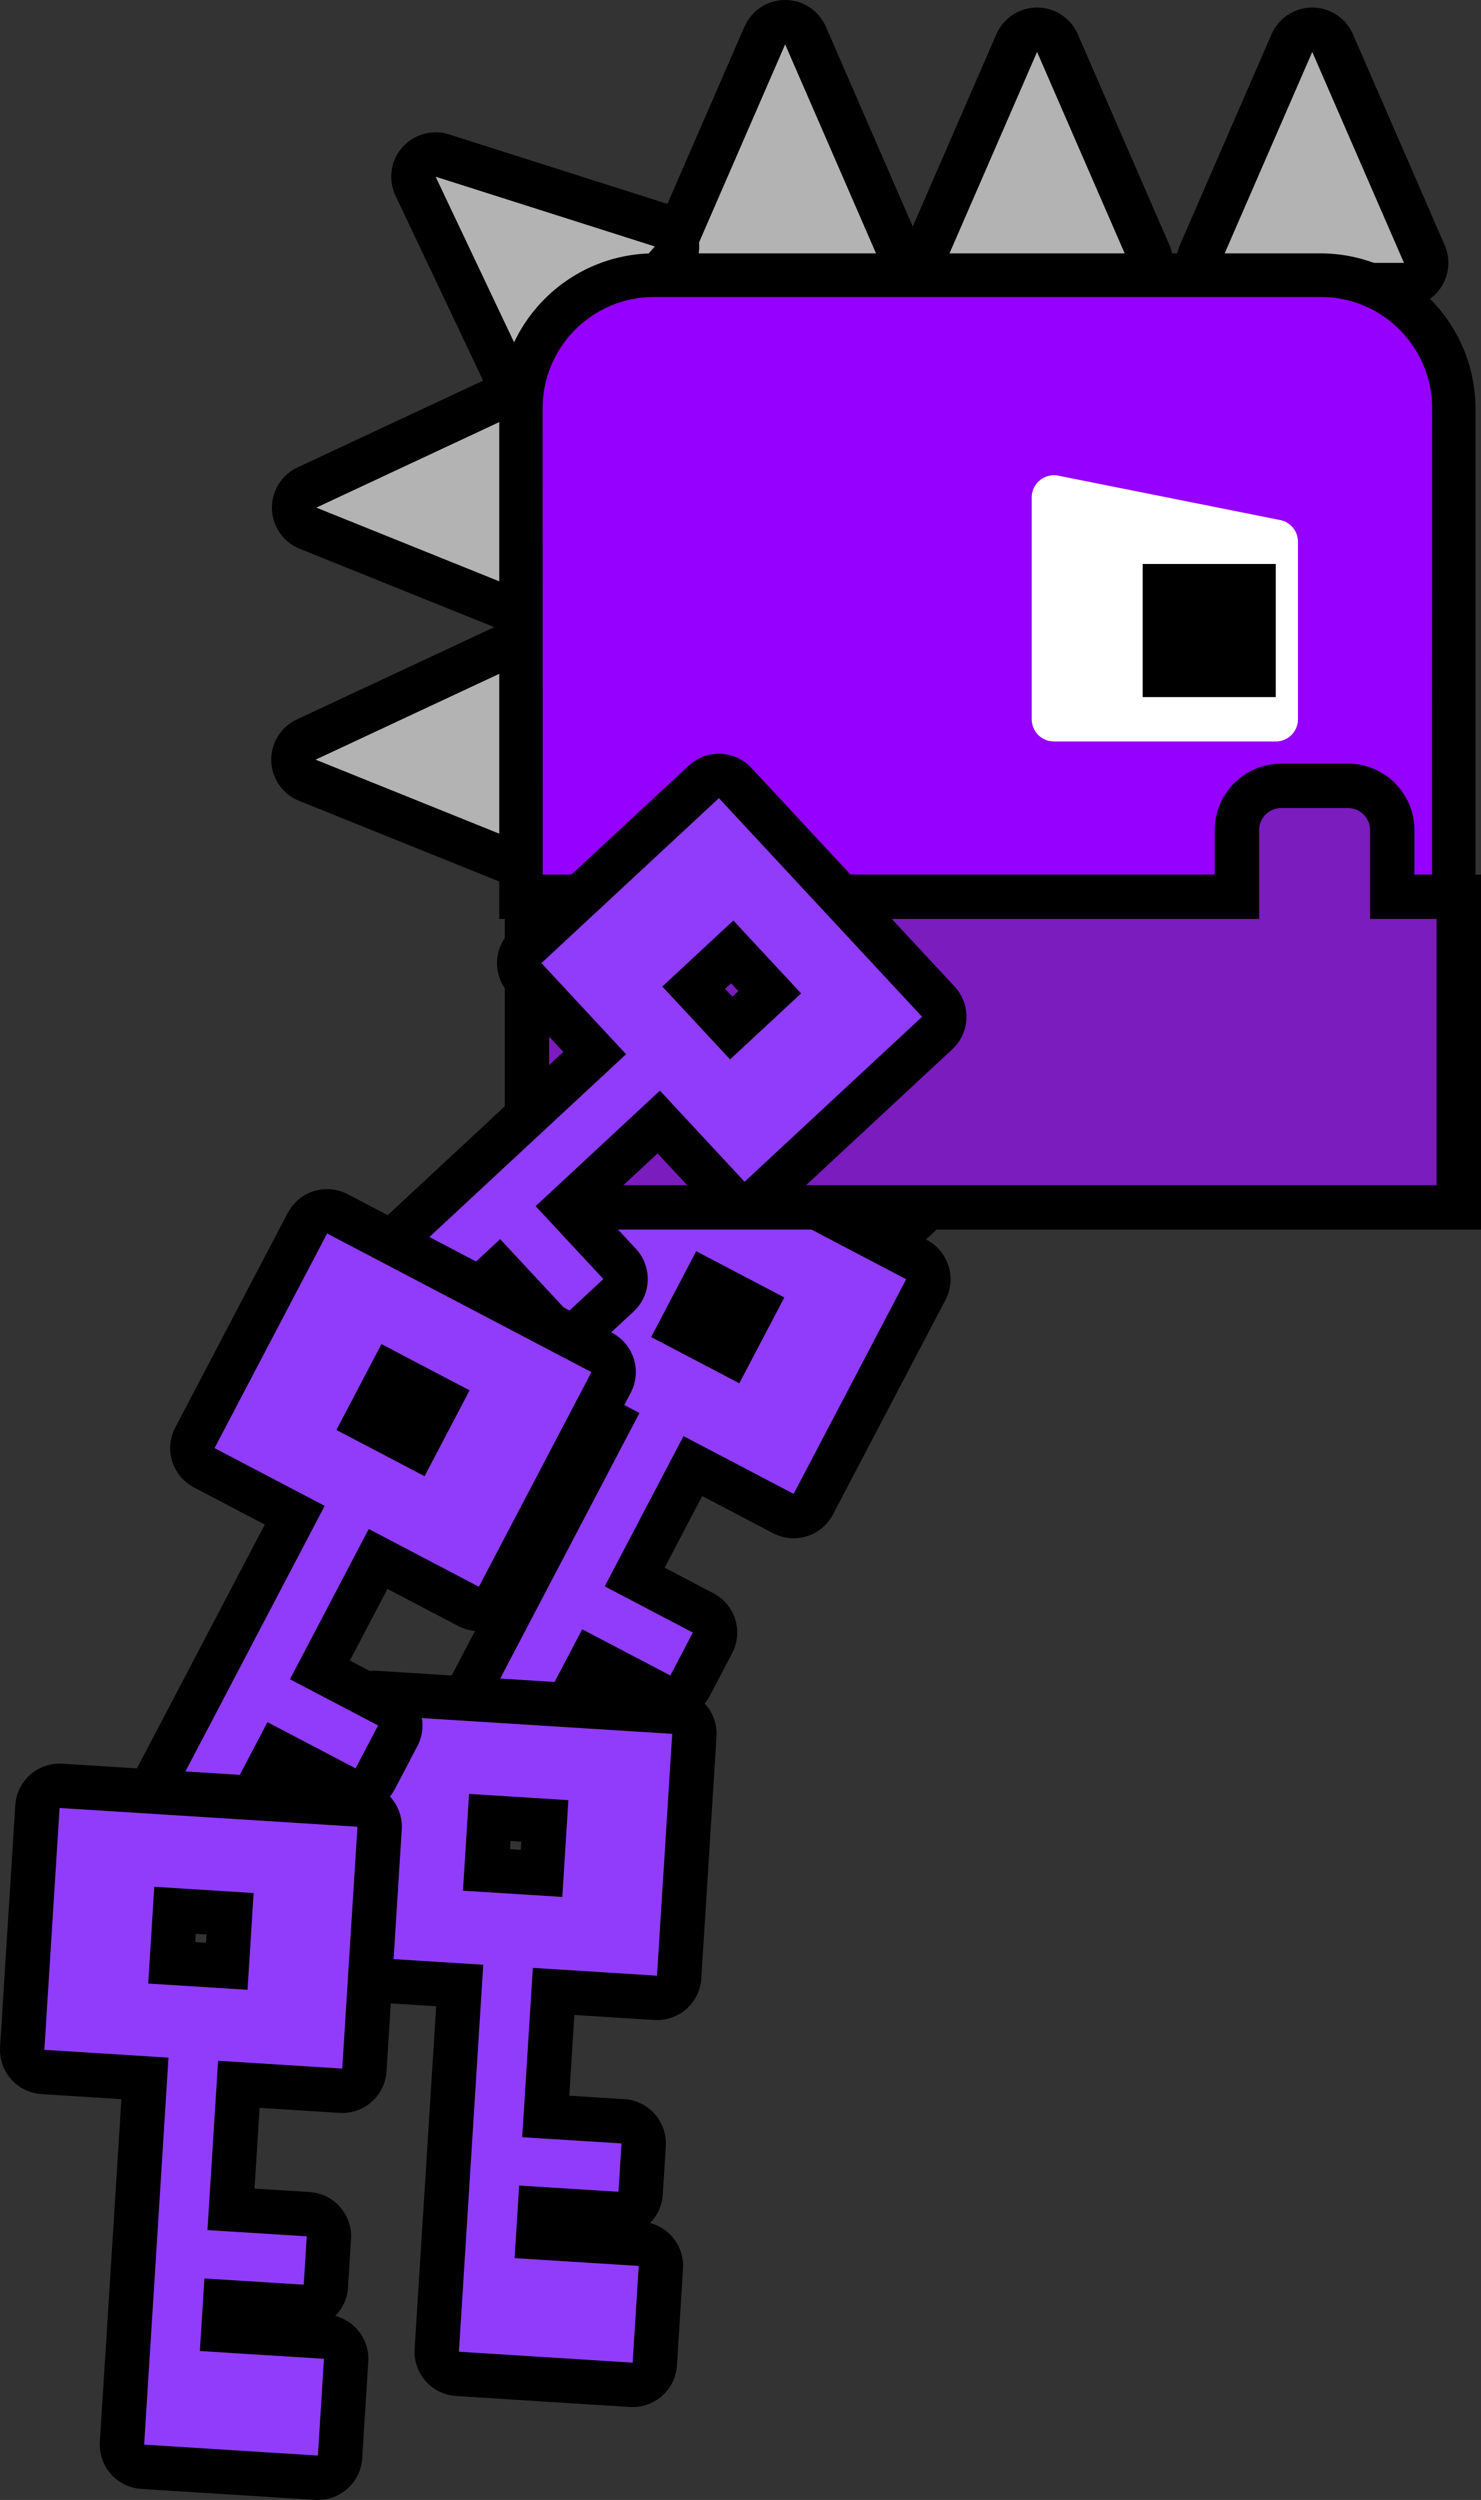 <svg version="1.1" xmlns="http://www.w3.org/2000/svg" xmlns:xlink="http://www.w3.org/1999/xlink" width="66.753" height="112.678" viewBox="0,0,66.753,112.678"><rect x="0" y="0" width="66.753" height="112.678" fill="#333333" stroke="none"/><g transform="translate(-213.554,-69.151)"><g data-paper-data="{&quot;isPaintingLayer&quot;:true}" fill-rule="nonzero" stroke-linecap="butt" stroke-miterlimit="10" stroke-dasharray="" stroke-dashoffset="0" style="mix-blend-mode: normal"><g><path d="M264.433,81h-8.269l4.134,-9.509z" fill="none" stroke="#000000" stroke-width="4" stroke-linejoin="round"/><path d="M264.433,81h-8.269l4.134,-9.509z" fill="#b3b3b3" stroke="none" stroke-width="1" stroke-linejoin="miter"/></g><g><path d="M276.836,81h-8.269l4.134,-9.509z" fill="none" stroke="#000000" stroke-width="4" stroke-linejoin="round"/><path d="M276.836,81h-8.269l4.134,-9.509z" fill="#b3b3b3" stroke="none" stroke-width="1" stroke-linejoin="miter"/></g><g><path d="M253.078,80.66h-8.269l4.134,-9.509z" fill="none" stroke="#000000" stroke-width="4" stroke-linejoin="round"/><path d="M253.078,80.66h-8.269l4.134,-9.509z" fill="#b3b3b3" stroke="none" stroke-width="1" stroke-linejoin="miter"/></g><g><path d="M237.204,87.639l0.224,8.266l-9.617,-3.875z" fill="none" stroke="#000000" stroke-width="4" stroke-linejoin="round"/><path d="M237.204,87.639l0.224,8.266l-9.617,-3.875z" fill="#b3b3b3" stroke="none" stroke-width="1" stroke-linejoin="miter"/></g><g><path d="M243.069,80.26l-5.442,6.226l-4.439,-9.371z" fill="none" stroke="#000000" stroke-width="4" stroke-linejoin="round"/><path d="M243.069,80.26l-5.442,6.226l-4.439,-9.371z" fill="#b3b3b3" stroke="none" stroke-width="1" stroke-linejoin="miter"/></g><g><path d="M237.172,98.999l0.224,8.266l-9.617,-3.875z" fill="none" stroke="#000000" stroke-width="4" stroke-linejoin="round"/><path d="M237.172,98.999l0.224,8.266l-9.617,-3.875z" fill="#b3b3b3" stroke="none" stroke-width="1" stroke-linejoin="miter"/></g><g data-paper-data="{&quot;index&quot;:null}"><g><path d="M269.302,110.792l-8.001,7.436l-3.816,-4.106l-5.601,5.205l3.053,3.285l-1.6,1.487l-3.053,-3.285l-2.4,2.231l3.816,4.106l-3.2,2.974l-5.343,-5.749l12.802,-11.897l-3.816,-4.106l8.001,-7.436zM257.595,109.428l3.053,3.285l3.2,-2.974l-3.053,-3.285z" fill="none" stroke="#000000" stroke-width="4" stroke-linejoin="round"/><path d="M269.302,110.792l-8.001,7.436l-3.816,-4.106l-5.601,5.205l3.053,3.285l-1.6,1.487l-3.053,-3.285l-2.4,2.231l3.816,4.106l-3.2,2.974l-5.343,-5.749l12.802,-11.897l-3.816,-4.106l8.001,-7.436zM257.595,109.428l3.053,3.285l3.2,-2.974l-3.053,-3.285z" fill="#f97b3d" stroke="none" stroke-width="1" stroke-linejoin="miter"/></g><g><path d="M254.399,126.809l-5.073,9.674l-4.964,-2.603l-3.551,6.771l3.972,2.083l-1.015,1.935l-3.972,-2.083l-1.522,2.902l4.964,2.603l-2.029,3.869l-6.95,-3.645l8.116,-15.478l-4.964,-2.603l5.073,-9.674zM242.905,129.415l3.972,2.083l2.029,-3.869l-3.972,-2.083z" fill="none" stroke="#000000" stroke-width="4" stroke-linejoin="round"/><path d="M254.399,126.809l-5.073,9.674l-4.964,-2.603l-3.551,6.771l3.972,2.083l-1.015,1.935l-3.972,-2.083l-1.522,2.902l4.964,2.603l-2.029,3.869l-6.95,-3.645l8.116,-15.478l-4.964,-2.603l5.073,-9.674zM242.905,129.415l3.972,2.083l2.029,-3.869l-3.972,-2.083z" fill="#903cfa" stroke="none" stroke-width="1" stroke-linejoin="miter"/></g><g><path d="M243.853,147.298l-0.686,10.901l-5.595,-0.352l-0.48,7.631l4.476,0.281l-0.137,2.18l-4.476,-0.281l-0.206,3.27l5.595,0.352l-0.274,4.361l-7.832,-0.493l1.097,-17.442l-5.595,-0.352l0.686,-10.901zM234.422,154.367l4.476,0.281l0.274,-4.361l-4.476,-0.281z" fill="none" stroke="#000000" stroke-width="4" stroke-linejoin="round"/><path d="M243.853,147.298l-0.686,10.901l-5.595,-0.352l-0.48,7.631l4.476,0.281l-0.137,2.18l-4.476,-0.281l-0.206,3.27l5.595,0.352l-0.274,4.361l-7.832,-0.493l1.097,-17.442l-5.595,-0.352l0.686,-10.901zM234.422,154.367l4.476,0.281l0.274,-4.361l-4.476,-0.281z" fill="#903cfa" stroke="none" stroke-width="1" stroke-linejoin="miter"/></g></g><path d="M243.307,109.57v-14h18v14z" fill="#000000" stroke="none" stroke-width="1" stroke-linejoin="miter"/><g><g stroke="none" stroke-linejoin="miter"><path d="M279.057,109.57h-42v-22c0,-3.314 2.686,-6 6,-6h30c3.314,0 6,2.686 6,6z" fill="#9500ff" stroke-width="1"/><path d="M280.057,110.57h-44v-23c0,-3.866 3.134,-7 7,-7h30c3.866,0 7,3.134 7,7zM238.057,108.57h40v-21c0,-2.761 -2.239,-5 -5,-5h-30c-2.761,0 -5,2.239 -5,5z" fill="#000000" stroke-width="1"/><path d="M238.011,87.551c0,-2.761 2.247,-5.014 5.009,-5.014h30.076c2.761,0 5.009,2.253 5.009,5.014l-0.004,21.046h-40.084z" data-paper-data="{&quot;noHover&quot;:false,&quot;origItem&quot;:[&quot;Path&quot;,{&quot;applyMatrix&quot;:true,&quot;segments&quot;:[[219.75,164],[259.75,164],[[259.75,143],[0,0],[0,-2.76143]],[[254.75,138],[2.76142,0],[0,0]],[[224.75,138],[0,0],[-2.76143,0]],[[219.75,143],[0,-2.76143],[0,0]]],&quot;closed&quot;:true,&quot;fillColor&quot;:[0,0,0,1]}]}" fill="#9500ff" stroke-width="0.5"/></g><path d="M271.057,101.57h-10v-10l10,2z" fill="#ffffff" stroke="#ffffff" stroke-width="2" stroke-linejoin="round"/><path d="M265.057,100.57v-6h6v6z" fill="#000000" stroke="none" stroke-width="1" stroke-linejoin="miter"/></g><path d="M279.307,109.57v14h-42v-14h32v-3c0,-1.105 0.895,-2 2,-2h3c1.105,0 2,0.895 2,2v3z" fill="#7a1cbe" stroke="#000000" stroke-width="2" stroke-linejoin="miter"/><g data-paper-data="{&quot;index&quot;:null}"><g><path d="M255.115,114.979l-8.001,7.436l-3.816,-4.106l-5.601,5.205l3.053,3.285l-1.6,1.487l-3.053,-3.285l-2.4,2.231l3.816,4.106l-3.2,2.974l-5.343,-5.749l12.802,-11.897l-3.816,-4.106l8.001,-7.436zM243.408,113.615l3.053,3.285l3.2,-2.974l-3.053,-3.285z" fill="none" stroke="#000000" stroke-width="4" stroke-linejoin="round"/><path d="M255.115,114.979l-8.001,7.436l-3.816,-4.106l-5.601,5.205l3.053,3.285l-1.6,1.487l-3.053,-3.285l-2.4,2.231l3.816,4.106l-3.2,2.974l-5.343,-5.749l12.802,-11.897l-3.816,-4.106l8.001,-7.436zM243.408,113.615l3.053,3.285l3.2,-2.974l-3.053,-3.285z" fill="#903cfa" stroke="none" stroke-width="1" stroke-linejoin="miter"/></g><g><path d="M240.212,130.995l-5.073,9.674l-4.964,-2.603l-3.551,6.771l3.972,2.083l-1.015,1.935l-3.972,-2.083l-1.522,2.902l4.964,2.603l-2.029,3.869l-6.95,-3.645l8.116,-15.478l-4.964,-2.603l5.073,-9.674zM228.718,133.602l3.972,2.083l2.029,-3.869l-3.972,-2.083z" fill="none" stroke="#000000" stroke-width="4" stroke-linejoin="round"/><path d="M240.212,130.995l-5.073,9.674l-4.964,-2.603l-3.551,6.771l3.972,2.083l-1.015,1.935l-3.972,-2.083l-1.522,2.902l4.964,2.603l-2.029,3.869l-6.95,-3.645l8.116,-15.478l-4.964,-2.603l5.073,-9.674zM228.718,133.602l3.972,2.083l2.029,-3.869l-3.972,-2.083z" fill="#903cfa" stroke="none" stroke-width="1" stroke-linejoin="miter"/></g><g><path d="M229.666,151.485l-0.686,10.901l-5.595,-0.352l-0.48,7.631l4.476,0.281l-0.137,2.18l-4.476,-0.281l-0.206,3.27l5.595,0.352l-0.274,4.361l-7.832,-0.493l1.097,-17.442l-5.595,-0.352l0.686,-10.901zM220.235,158.553l4.476,0.281l0.274,-4.361l-4.476,-0.281z" fill="none" stroke="#000000" stroke-width="4" stroke-linejoin="round"/><path d="M229.666,151.485l-0.686,10.901l-5.595,-0.352l-0.48,7.631l4.476,0.281l-0.137,2.18l-4.476,-0.281l-0.206,3.27l5.595,0.352l-0.274,4.361l-7.832,-0.493l1.097,-17.442l-5.595,-0.352l0.686,-10.901zM220.235,158.553l4.476,0.281l0.274,-4.361l-4.476,-0.281z" fill="#903cfa" stroke="none" stroke-width="1" stroke-linejoin="miter"/></g></g></g></g></svg>